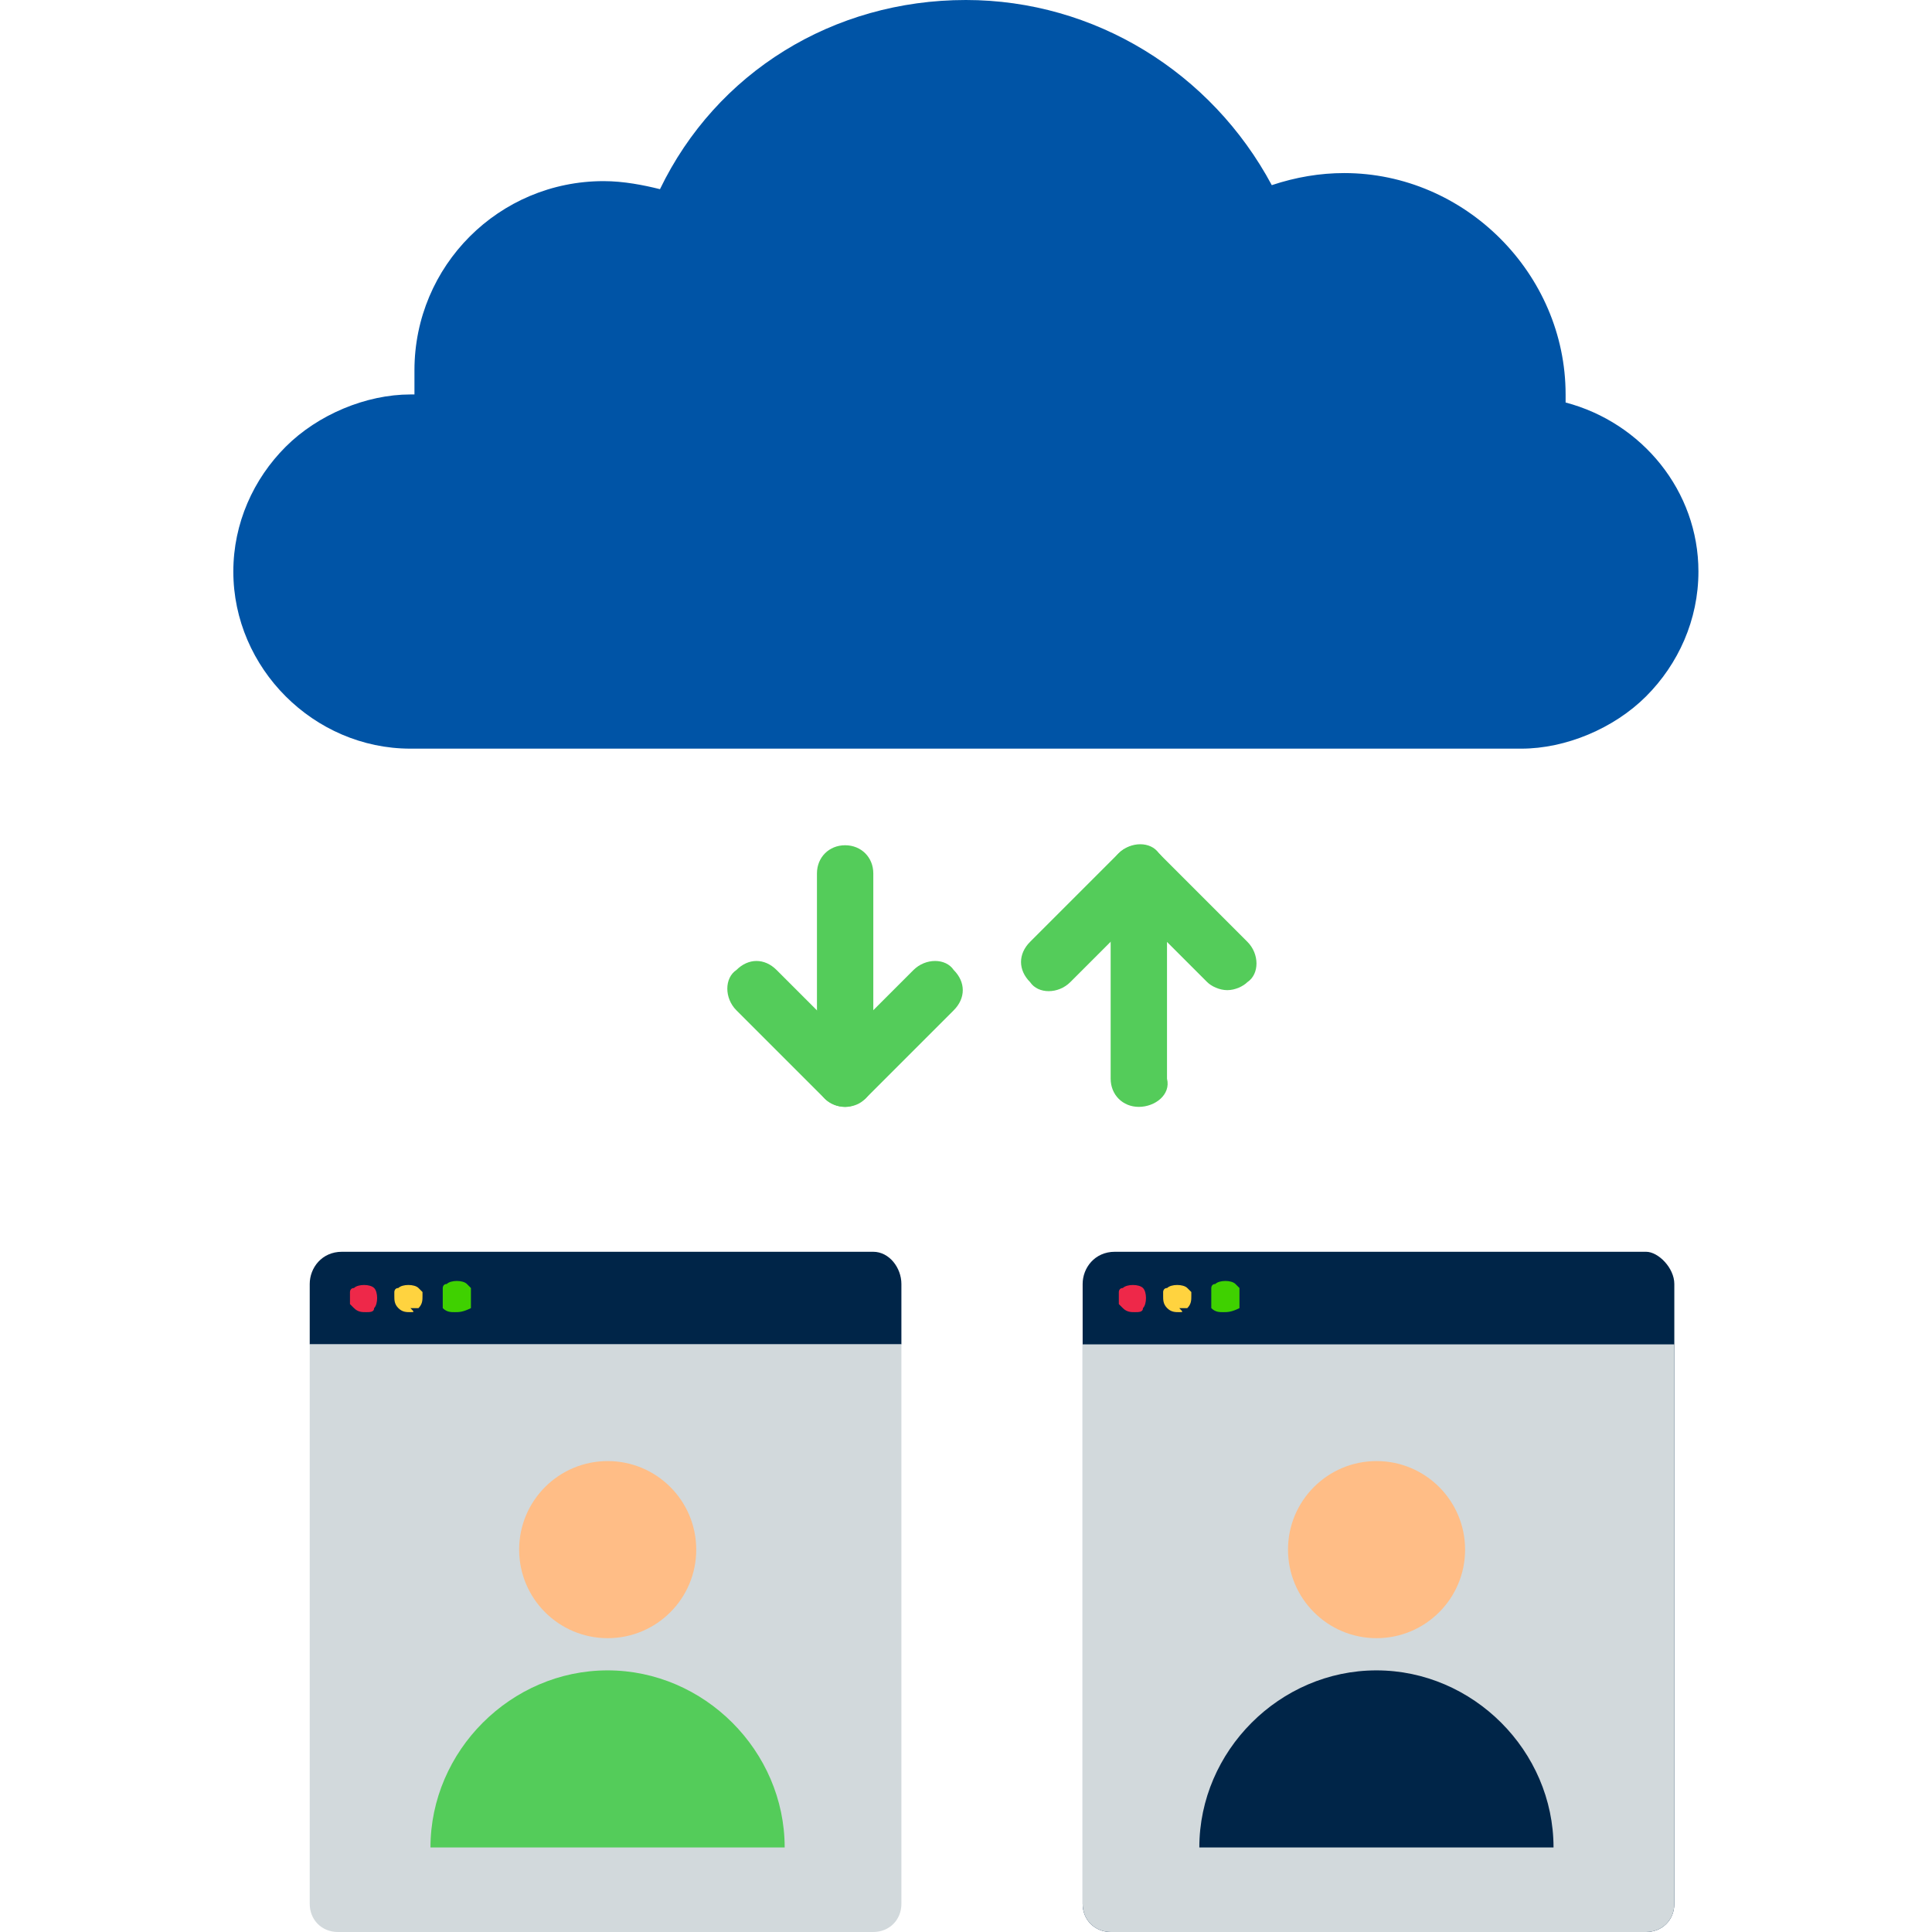 <svg width="48" height="48" viewBox="0 0 48 48" fill="none" xmlns="http://www.w3.org/2000/svg">
<path d="M42.197 14.2C42.197 15.4 41.697 16.5 40.897 17.3C40.097 18.1 38.897 18.6 37.797 18.6H10.197C7.797 18.6 5.797 16.6 5.797 14.2C5.797 13 6.297 11.9 7.097 11.1C7.897 10.3 9.097 9.8 10.197 9.8H10.297C10.297 9.6 10.297 9.4 10.297 9.2C10.297 6.6 12.397 4.5 14.997 4.5C15.497 4.5 15.997 4.6 16.397 4.7C17.797 1.8 20.697 0 23.997 0C27.197 0 30.097 1.8 31.597 4.6C32.197 4.4 32.797 4.3 33.397 4.3C36.397 4.3 38.897 6.8 38.897 9.8C38.897 9.9 38.897 9.9 38.897 10C40.797 10.5 42.197 12.2 42.197 14.2Z" fill="#0054A6"/>
<path d="M41.598 31.9V47.3C41.598 47.7 41.298 48 40.898 48H27.598C27.198 48 26.898 47.7 26.898 47.3V31.9C26.898 31.5 27.198 31.1 27.698 31.1H40.898C41.198 31.1 41.598 31.5 41.598 31.9Z" fill="#002548"/>
<path d="M22.395 31.9V33.4H7.695V31.9C7.695 31.5 7.995 31.1 8.495 31.1H21.695C22.095 31.1 22.395 31.5 22.395 31.9Z" fill="#002548"/>
<path d="M7.695 33.4H22.395V47.3C22.395 47.7 22.095 48 21.695 48H8.395C7.995 48 7.695 47.7 7.695 47.3V33.4Z" fill="#D2D9DC"/>
<path d="M10.197 32.6C10.097 32.6 9.997 32.6 9.897 32.5C9.797 32.4 9.797 32.3 9.797 32.2V32.1C9.797 32.1 9.797 32 9.897 32C9.997 31.9 10.297 31.9 10.397 32L10.497 32.1V32.2C10.497 32.3 10.497 32.4 10.397 32.5C10.397 32.5 10.397 32.5 10.297 32.5C10.297 32.5 10.297 32.5 10.197 32.5C10.297 32.6 10.297 32.6 10.197 32.6Z" fill="#FFD33F"/>
<path d="M11.3 32.6C11.2 32.6 11.1 32.6 11 32.5C11 32.5 11 32.5 11 32.4C11 32.4 11 32.4 11 32.3C11 32.3 11 32.3 11 32.2C11 32.2 11 32.2 11 32.1V32C11 32 11 31.9 11.1 31.9C11.2 31.8 11.5 31.8 11.6 31.9L11.7 32V32.1C11.7 32.1 11.7 32.1 11.7 32.2C11.7 32.2 11.7 32.2 11.7 32.3C11.7 32.3 11.7 32.3 11.7 32.4V32.5C11.5 32.6 11.4 32.6 11.3 32.6Z" fill="#3FD100"/>
<path d="M9.095 32.6C8.995 32.6 8.895 32.6 8.795 32.5L8.695 32.4C8.695 32.3 8.695 32.2 8.695 32.1C8.695 32.1 8.695 32 8.795 32C8.895 31.9 9.195 31.9 9.295 32C9.395 32.1 9.395 32.4 9.295 32.5C9.295 32.6 9.195 32.6 9.095 32.6Z" fill="#EE2849"/>
<path d="M29.298 32.6C29.198 32.6 29.098 32.6 28.998 32.5C28.898 32.4 28.898 32.3 28.898 32.2V32.1C28.898 32.1 28.898 32 28.998 32C29.098 31.9 29.398 31.9 29.498 32L29.598 32.1V32.2C29.598 32.3 29.598 32.4 29.498 32.5C29.498 32.5 29.498 32.5 29.398 32.5C29.398 32.5 29.398 32.5 29.298 32.5C29.398 32.6 29.398 32.6 29.298 32.6Z" fill="#FFD33F"/>
<path d="M30.394 32.6C30.294 32.6 30.194 32.6 30.094 32.5C30.094 32.5 30.094 32.5 30.094 32.4C30.094 32.4 30.094 32.4 30.094 32.3C30.094 32.3 30.094 32.3 30.094 32.2C30.094 32.2 30.094 32.2 30.094 32.1V32C30.094 32 30.094 31.9 30.194 31.9C30.294 31.8 30.594 31.8 30.694 31.9L30.794 32V32.1C30.794 32.1 30.794 32.1 30.794 32.2C30.794 32.2 30.794 32.2 30.794 32.3C30.794 32.3 30.794 32.3 30.794 32.4V32.5C30.594 32.6 30.494 32.6 30.394 32.6Z" fill="#3FD100"/>
<path d="M28.197 32.6C28.097 32.6 27.997 32.6 27.897 32.5L27.797 32.4C27.797 32.3 27.797 32.2 27.797 32.1C27.797 32.1 27.797 32 27.897 32C27.997 31.9 28.297 31.9 28.397 32C28.497 32.1 28.497 32.4 28.397 32.5C28.397 32.6 28.297 32.6 28.197 32.6Z" fill="#EE2849"/>
<path d="M15.098 40.7C16.314 40.7 17.298 39.715 17.298 38.5C17.298 37.285 16.314 36.3 15.098 36.3C13.883 36.3 12.898 37.285 12.898 38.5C12.898 39.715 13.883 40.7 15.098 40.7Z" fill="#FFBD86"/>
<path d="M10.695 45.9C10.695 43.5 12.695 41.5 15.095 41.5C17.495 41.5 19.495 43.5 19.495 45.9H10.695Z" fill="#54CC5A"/>
<path d="M41.598 33.4V47.3C41.598 47.7 41.298 48 40.898 48H27.598C27.198 48 26.898 47.7 26.898 47.3V33.4H41.598Z" fill="#D2D9DC"/>
<path d="M34.2 40.7C35.415 40.7 36.4 39.715 36.4 38.5C36.4 37.285 35.415 36.3 34.2 36.3C32.985 36.3 32 37.285 32 38.5C32 39.715 32.985 40.7 34.2 40.7Z" fill="#FFBD86"/>
<path d="M29.797 45.9C29.797 43.5 31.797 41.5 34.197 41.5C36.597 41.5 38.597 43.5 38.597 45.9H29.797Z" fill="#002548"/>
<path d="M20.997 27.5C20.597 27.5 20.297 27.2 20.297 26.8V21.7C20.297 21.3 20.597 21 20.997 21C21.397 21 21.697 21.3 21.697 21.7V26.8C21.697 27.2 21.397 27.5 20.997 27.5Z" fill="#54CC5A"/>
<path d="M20.995 27.5C20.795 27.5 20.595 27.4 20.495 27.3L18.295 25.1C17.995 24.8 17.995 24.3 18.295 24.1C18.595 23.8 18.995 23.8 19.295 24.1L20.995 25.8L22.695 24.1C22.995 23.8 23.495 23.8 23.695 24.1C23.995 24.4 23.995 24.8 23.695 25.1L21.495 27.3C21.295 27.4 21.195 27.5 20.995 27.5Z" fill="#54CC5A"/>
<path d="M28.294 27.5C27.894 27.5 27.594 27.2 27.594 26.8V21.7C27.594 21.3 27.894 21 28.294 21C28.694 21 28.994 21.3 28.994 21.7V26.8C29.094 27.2 28.694 27.5 28.294 27.5Z" fill="#54CC5A"/>
<path d="M30.492 24.6C30.292 24.6 30.092 24.5 29.992 24.4L28.292 22.7L26.592 24.4C26.292 24.7 25.792 24.7 25.592 24.4C25.292 24.1 25.292 23.7 25.592 23.4L27.792 21.2C28.092 20.9 28.592 20.9 28.792 21.2L30.992 23.4C31.292 23.7 31.292 24.2 30.992 24.4C30.892 24.5 30.692 24.6 30.492 24.6Z" fill="#54CC5A"/>
</svg>
